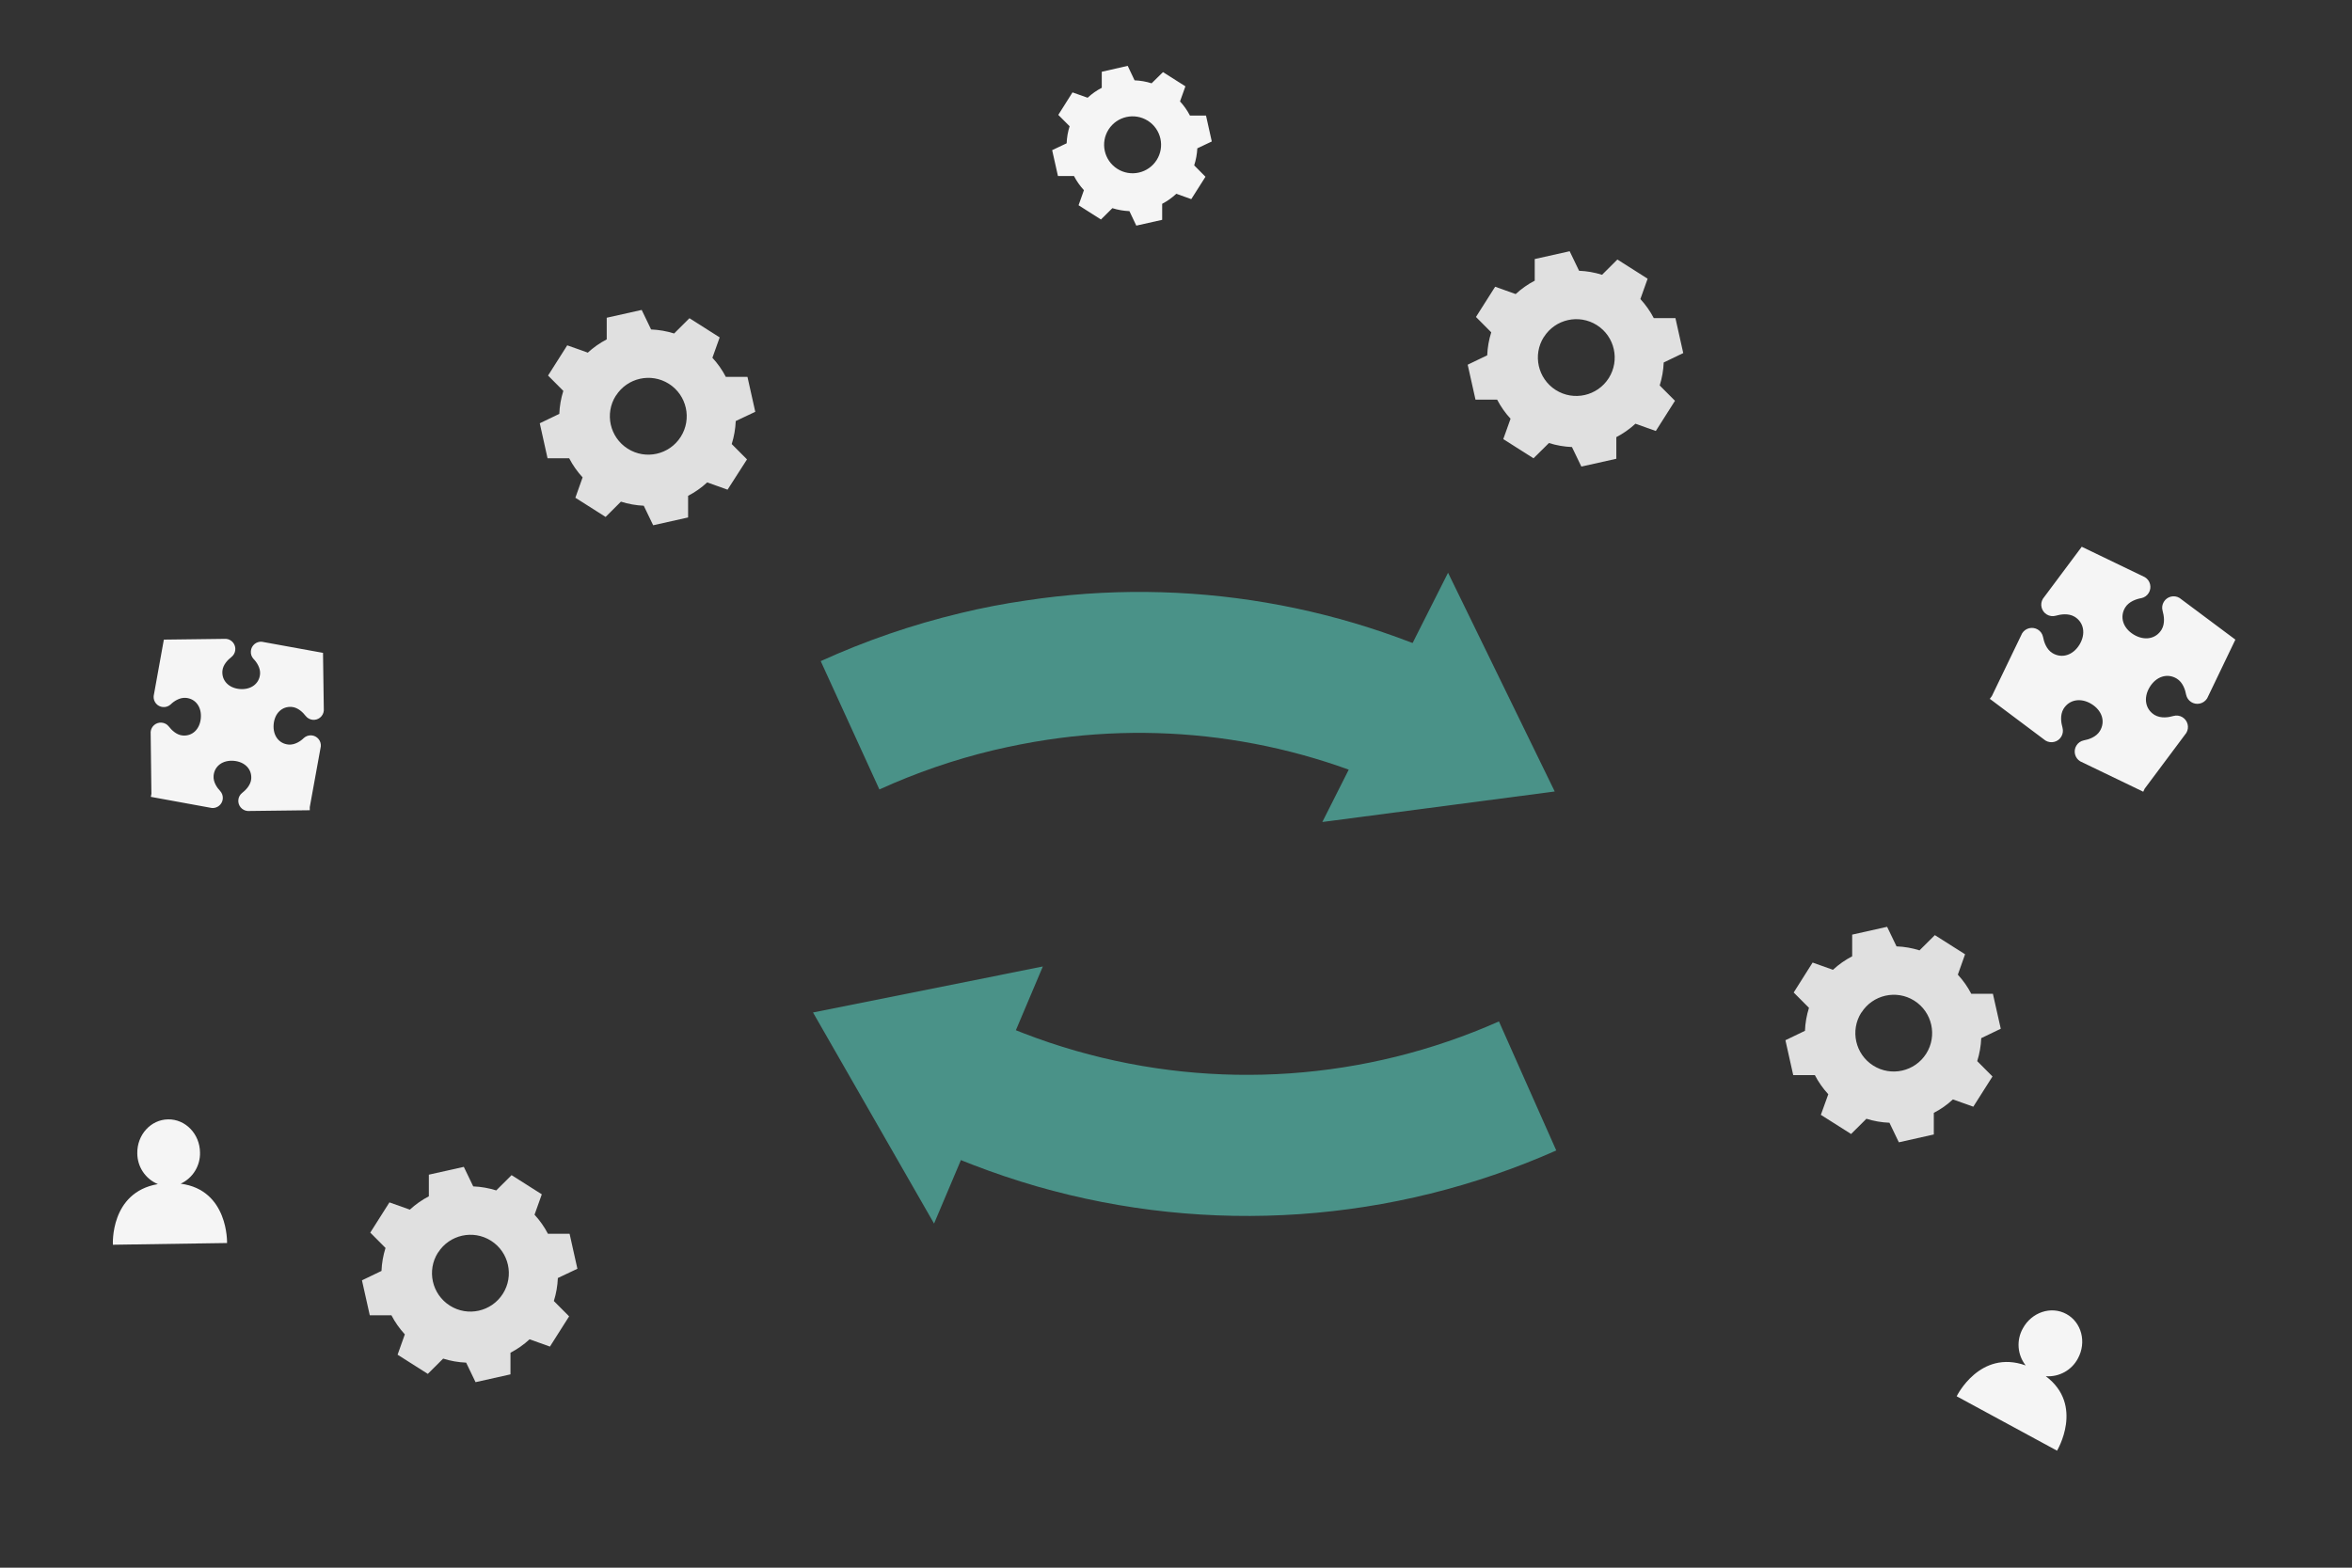 <?xml version="1.0" encoding="UTF-8"?>
<svg id="Layer_1" xmlns="http://www.w3.org/2000/svg" version="1.1" viewBox="0 0 750 500">
  <rect x="0" y="0" width="750" height="500" fill="#333333" stroke="none"/>
  <!-- Generator: Adobe Illustrator 29.6.1, SVG Export Plug-In . SVG Version: 2.1.1 Build 9)  -->
  <defs>
    <style>
      .st0 {
        fill: #e0e0e0;
      }

      .st1 {
        fill: #4a9288;
      }

      .st2 {
        fill: #f5f5f5;
      }
    </style>
  </defs>
  <g id="freepik--background-complete--inject-71">
    <path class="st2" d="M57.62,377.53c3.87-1.8,6.29-5.73,6.16-10-.09-5.89-4.64-10.6-10.17-10.52s-9.93,4.93-9.83,10.82c0,4.3,2.59,8.18,6.56,9.83-15.34,2.63-14.34,19.34-14.34,19.34l36.4-.55s.52-16.92-14.78-18.92Z"/>
    <path class="st2" d="M652.35,438.93c4.26.32,8.29-1.92,10.27-5.7,2.8-5.18,1.14-11.51-3.72-14.15s-11.07-.56-13.87,4.62c-2.1,3.75-1.75,8.4.91,11.79-14.66-5.23-22,9.84-22,9.84l32,17.35s8.77-14.51-3.59-23.75Z"/>
    <path class="st2" d="M652.27,236.2c1.73,1.04,3.98.49,5.02-1.24.52-.86.66-1.89.4-2.86-.44-1.53-.86-4,.31-6,1.83-3,5.5-3.65,8.9-1.58s4.54,5.62,2.71,8.62c-1.17,1.94-3.59,2.72-5.15,3-.99.2-1.84.81-2.36,1.68-1.04,1.72-.49,3.96,1.23,5l20,9.64.09.07.47-1,13.28-17.78c1.03-1.72.48-3.95-1.23-5-.86-.53-1.9-.67-2.87-.4-1.53.45-4,.86-6-.31-3-1.82-3.65-5.5-1.58-8.9s5.62-4.53,8.62-2.71c1.94,1.17,2.72,3.59,3,5.16.42,1.98,2.37,3.24,4.34,2.81.99-.21,1.84-.82,2.37-1.68l9-18.74-.12-.06-17.7-13.21c-1.72-1.04-3.96-.49-5,1.23-.53.86-.68,1.9-.4,2.87.44,1.53.86,4-.32,6-1.82,3-5.49,3.65-8.9,1.58s-4.53-5.62-2.71-8.62c1.18-1.94,3.59-2.72,5.16-3,.99-.2,1.84-.81,2.36-1.68,1.04-1.72.49-3.96-1.23-5l-20-9.64-.12-.09-12.41,16.62c-1.03,1.72-.48,3.95,1.23,5,.86.53,1.9.67,2.87.4,1.53-.44,4-.86,6,.31,3,1.82,3.64,5.5,1.58,8.9s-5.62,4.53-8.63,2.71c-1.93-1.17-2.72-3.59-3-5.15-.2-.99-.81-1.85-1.68-2.37-1.72-1.02-3.95-.48-5,1.23l-9.64,20-.69.92h.1l17.7,13.27Z"/>
    <path class="st2" d="M67.53,257.7c1.78.16,3.36-1.16,3.51-2.94.08-.9-.22-1.79-.82-2.46-1-1.05-2.28-2.87-2.11-4.87.26-3.11,2.92-5.07,6.44-4.77s5.82,2.67,5.56,5.77c-.17,2-1.77,3.59-2.89,4.46-.71.55-1.15,1.37-1.22,2.26-.15,1.79,1.18,3.36,2.97,3.51h.03l19.69-.24h.09v-1l3.52-19.37c.16-1.78-1.16-3.36-2.94-3.51-.9-.08-1.79.22-2.46.82-1,1-2.87,2.28-4.87,2.11-3.1-.26-5.07-2.92-4.77-6.44s2.67-5.82,5.78-5.56c2,.17,3.58,1.77,4.45,2.89,1.11,1.4,3.15,1.64,4.55.53.7-.56,1.15-1.38,1.22-2.28l-.26-18.41h-.12l-19.38-3.52c-1.78-.15-3.35,1.18-3.5,2.96v.04c-.08.89.21,1.78.81,2.44,1,1,2.28,2.87,2.12,4.87-.27,3.1-2.93,5.06-6.45,4.77s-5.82-2.68-5.56-5.78c.17-2,1.78-3.58,2.9-4.45,1.4-1.12,1.63-3.16.52-4.57-.56-.7-1.38-1.14-2.27-1.21l-19.7.25h-.12l-3.25,18c-.16,1.78,1.16,3.36,2.94,3.51.9.08,1.79-.22,2.46-.82,1-1,2.87-2.28,4.87-2.11,3.11.26,5.07,2.93,4.77,6.45s-2.67,5.82-5.78,5.55c-2-.16-3.58-1.77-4.45-2.89-.55-.71-1.38-1.14-2.27-1.21-1.78-.15-3.35,1.18-3.5,2.96v.04l.24,19.69-.18,1h.1s19.33,3.53,19.33,3.53Z"/>
    <path class="st0" d="M483.3,93.8c1.83-1.69,3.88-3.13,6.09-4.28v-6.9l11.14-2.49,3,6.23c2.49.1,4.95.53,7.33,1.28l4.89-4.87,9.64,6.12-2.31,6.49c1.69,1.83,3.13,3.88,4.28,6.09h6.9l2.49,11.14-6.23,3c-.1,2.49-.53,4.95-1.28,7.33l4.87,4.89-6.11,9.63-6.5-2.32c-1.83,1.69-3.88,3.13-6.09,4.28v6.9l-11.15,2.49-3-6.23c-2.49-.1-4.96-.53-7.34-1.28l-4.92,4.87-9.64-6.12,2.32-6.5c-1.69-1.83-3.13-3.88-4.28-6.09h-6.9l-2.49-11.14,6.23-3c.1-2.49.53-4.95,1.28-7.33l-4.87-4.9,6.12-9.64,6.49,2.32.04.03h0ZM492.3,107.47c-3.62,5.71-1.93,13.28,3.78,16.91,5.71,3.62,13.28,1.93,16.91-3.78,3.62-5.71,1.93-13.28-3.78-16.9s-13.27-1.93-16.89,3.78h-.02Z"/>
    <path class="st0" d="M584.53,309.27c1.83-1.69,3.88-3.12,6.09-4.27v-6.91l11.14-2.49,3,6.24c2.49.09,4.96.52,7.33,1.27l4.89-4.86,9.64,6.11-2.31,6.5c1.69,1.83,3.13,3.88,4.28,6.09h6.9l2.51,11.16-6.23,3c-.1,2.49-.53,4.95-1.28,7.33l4.87,4.89-6.12,9.64-6.5-2.32c-1.83,1.7-3.87,3.14-6.09,4.28v6.9l-11.15,2.5-3-6.24c-2.49-.09-4.96-.52-7.34-1.27l-4.89,4.86-9.64-6.11,2.37-6.57c-1.69-1.83-3.13-3.88-4.28-6.09h-6.9l-2.49-11.14,6.23-3c.1-2.49.53-4.95,1.28-7.33l-4.87-4.89,6.03-9.55,6.49,2.31.04-.04ZM593.53,322.95c-3.62,5.72-1.92,13.28,3.79,16.9,5.72,3.62,13.28,1.92,16.9-3.79,3.62-5.71,1.92-13.28-3.79-16.9-5.72-3.61-13.28-1.89-16.88,3.83h0s-.02-.04-.02-.04Z"/>
    <path class="st0" d="M130.66,385.83c1.83-1.69,3.88-3.13,6.09-4.28v-6.9l11.15-2.49,3,6.23c2.49.1,4.96.53,7.34,1.28l4.89-4.87,9.64,6.12-2.32,6.5c1.69,1.83,3.13,3.88,4.28,6.09h6.9l2.49,11.15-6.23,2.95c-.1,2.49-.53,4.96-1.28,7.34l4.87,4.89-6.12,9.64-6.49-2.32c-1.83,1.69-3.88,3.13-6.09,4.28v6.9l-11.14,2.49-3-6.23c-2.49-.1-4.95-.53-7.33-1.28l-4.89,4.87-9.64-6.12,2.31-6.49c-1.69-1.83-3.13-3.88-4.28-6.09h-6.9l-2.49-11.14,6.23-3c.1-2.49.53-4.95,1.28-7.33l-4.86-4.89,6.11-9.64,6.5,2.31-.02.03h0ZM139.66,399.5c-3.63,5.71-1.94,13.28,3.78,16.91,5.71,3.63,13.28,1.94,16.91-3.78,3.63-5.71,1.94-13.28-3.78-16.91h0c-5.71-3.61-13.26-1.92-16.88,3.78h-.03Z"/>
    <path class="st0" d="M187.38,112.52c1.83-1.69,3.88-3.13,6.09-4.28v-6.9l11.15-2.49,3,6.23c2.49.1,4.96.53,7.34,1.28l4.89-4.87,9.64,6.12-2.32,6.5c1.69,1.83,3.13,3.88,4.28,6.09h6.9l2.49,11.14-6.23,2.95c-.1,2.49-.53,4.96-1.28,7.34l4.87,4.89-6.2,9.66-6.49-2.32c-1.83,1.69-3.88,3.13-6.09,4.28v6.9l-11.14,2.49-3-6.23c-2.47-.11-4.92-.55-7.28-1.3l-4.89,4.87-9.64-6.12,2.31-6.49c-1.69-1.83-3.13-3.88-4.28-6.09h-6.9l-2.48-11.17,6.23-3c.1-2.49.53-4.95,1.28-7.33l-4.87-4.89,6.12-9.64,6.5,2.31v.07h0ZM196.38,126.19c-3.63,5.71-1.94,13.28,3.78,16.91s13.28,1.94,16.91-3.78c3.63-5.71,1.94-13.28-3.78-16.91h0c-5.71-3.61-13.26-1.92-16.88,3.78h-.03Z"/>
    <path class="st2" d="M346.82,31.17c1.35-1.25,2.87-2.32,4.51-3.17v-5.11l8.27-1.89,2.19,4.62c1.84.07,3.67.39,5.43.95l3.63-3.57,7.15,4.53-1.72,4.82c1.25,1.35,2.32,2.87,3.17,4.51h5.12l1.84,8.26-4.61,2.19c-.1,1.85-.43,3.67-1,5.43l3.6,3.63-4.53,7.14-4.77-1.71c-1.36,1.26-2.87,2.34-4.51,3.2v5.11l-8.25,1.85-2.19-4.62c-1.85-.08-3.68-.4-5.44-.95l-3.64,3.61-7.14-4.54,1.71-4.81c-1.25-1.35-2.32-2.87-3.17-4.51h-5.11l-1.85-8.25,4.62-2.19c.07-1.85.39-3.68.95-5.44l-3.61-3.62,4.53-7.18s4.82,1.71,4.82,1.71ZM353.5,41.3c-2.7,4.23-1.45,9.84,2.78,12.54s9.84,1.45,12.54-2.78,1.45-9.84-2.78-12.54c-.01,0-.02-.02-.04-.02-4.23-2.66-9.81-1.41-12.5,2.8Z"/>
  </g>
  <g id="freepik--Arrows--inject-71">
    <polygon class="st1" points="332.54 308.25 297.85 390.25 259.25 322.92 332.54 308.25"/>
    <path class="st1" d="M283.94,359.59l21-39.79c6.98,3.68,14.17,6.95,21.54,9.78,5.43,2.1,10.99,3.97,16.56,5.56,44.68,12.82,92.46,9.5,134.94-9.37l18.28,41.16c-52.15,23.14-110.79,27.2-165.64,11.45-6.8-1.97-13.62-4.26-20.26-6.82-9.03-3.47-17.86-7.46-26.42-11.98Z"/>
    <path class="st1" d="M455.26,256.65c-37.21-19.75-79.79-27.01-121.44-20.69-5.72.86-11.47,2.01-17.15,3.34-12.45,2.99-24.6,7.18-36.25,12.49l-18.71-40.93c14.3-6.51,29.19-11.63,44.46-15.29,6.91-1.68,13.97-3.04,21-4.05,51.14-7.77,103.42,1.14,149.11,25.39l-21.03,39.75Z"/>
    <polygon class="st1" points="421.66 262.17 461.75 182.67 495.77 252.44 421.66 262.17"/>
  </g>
</svg>